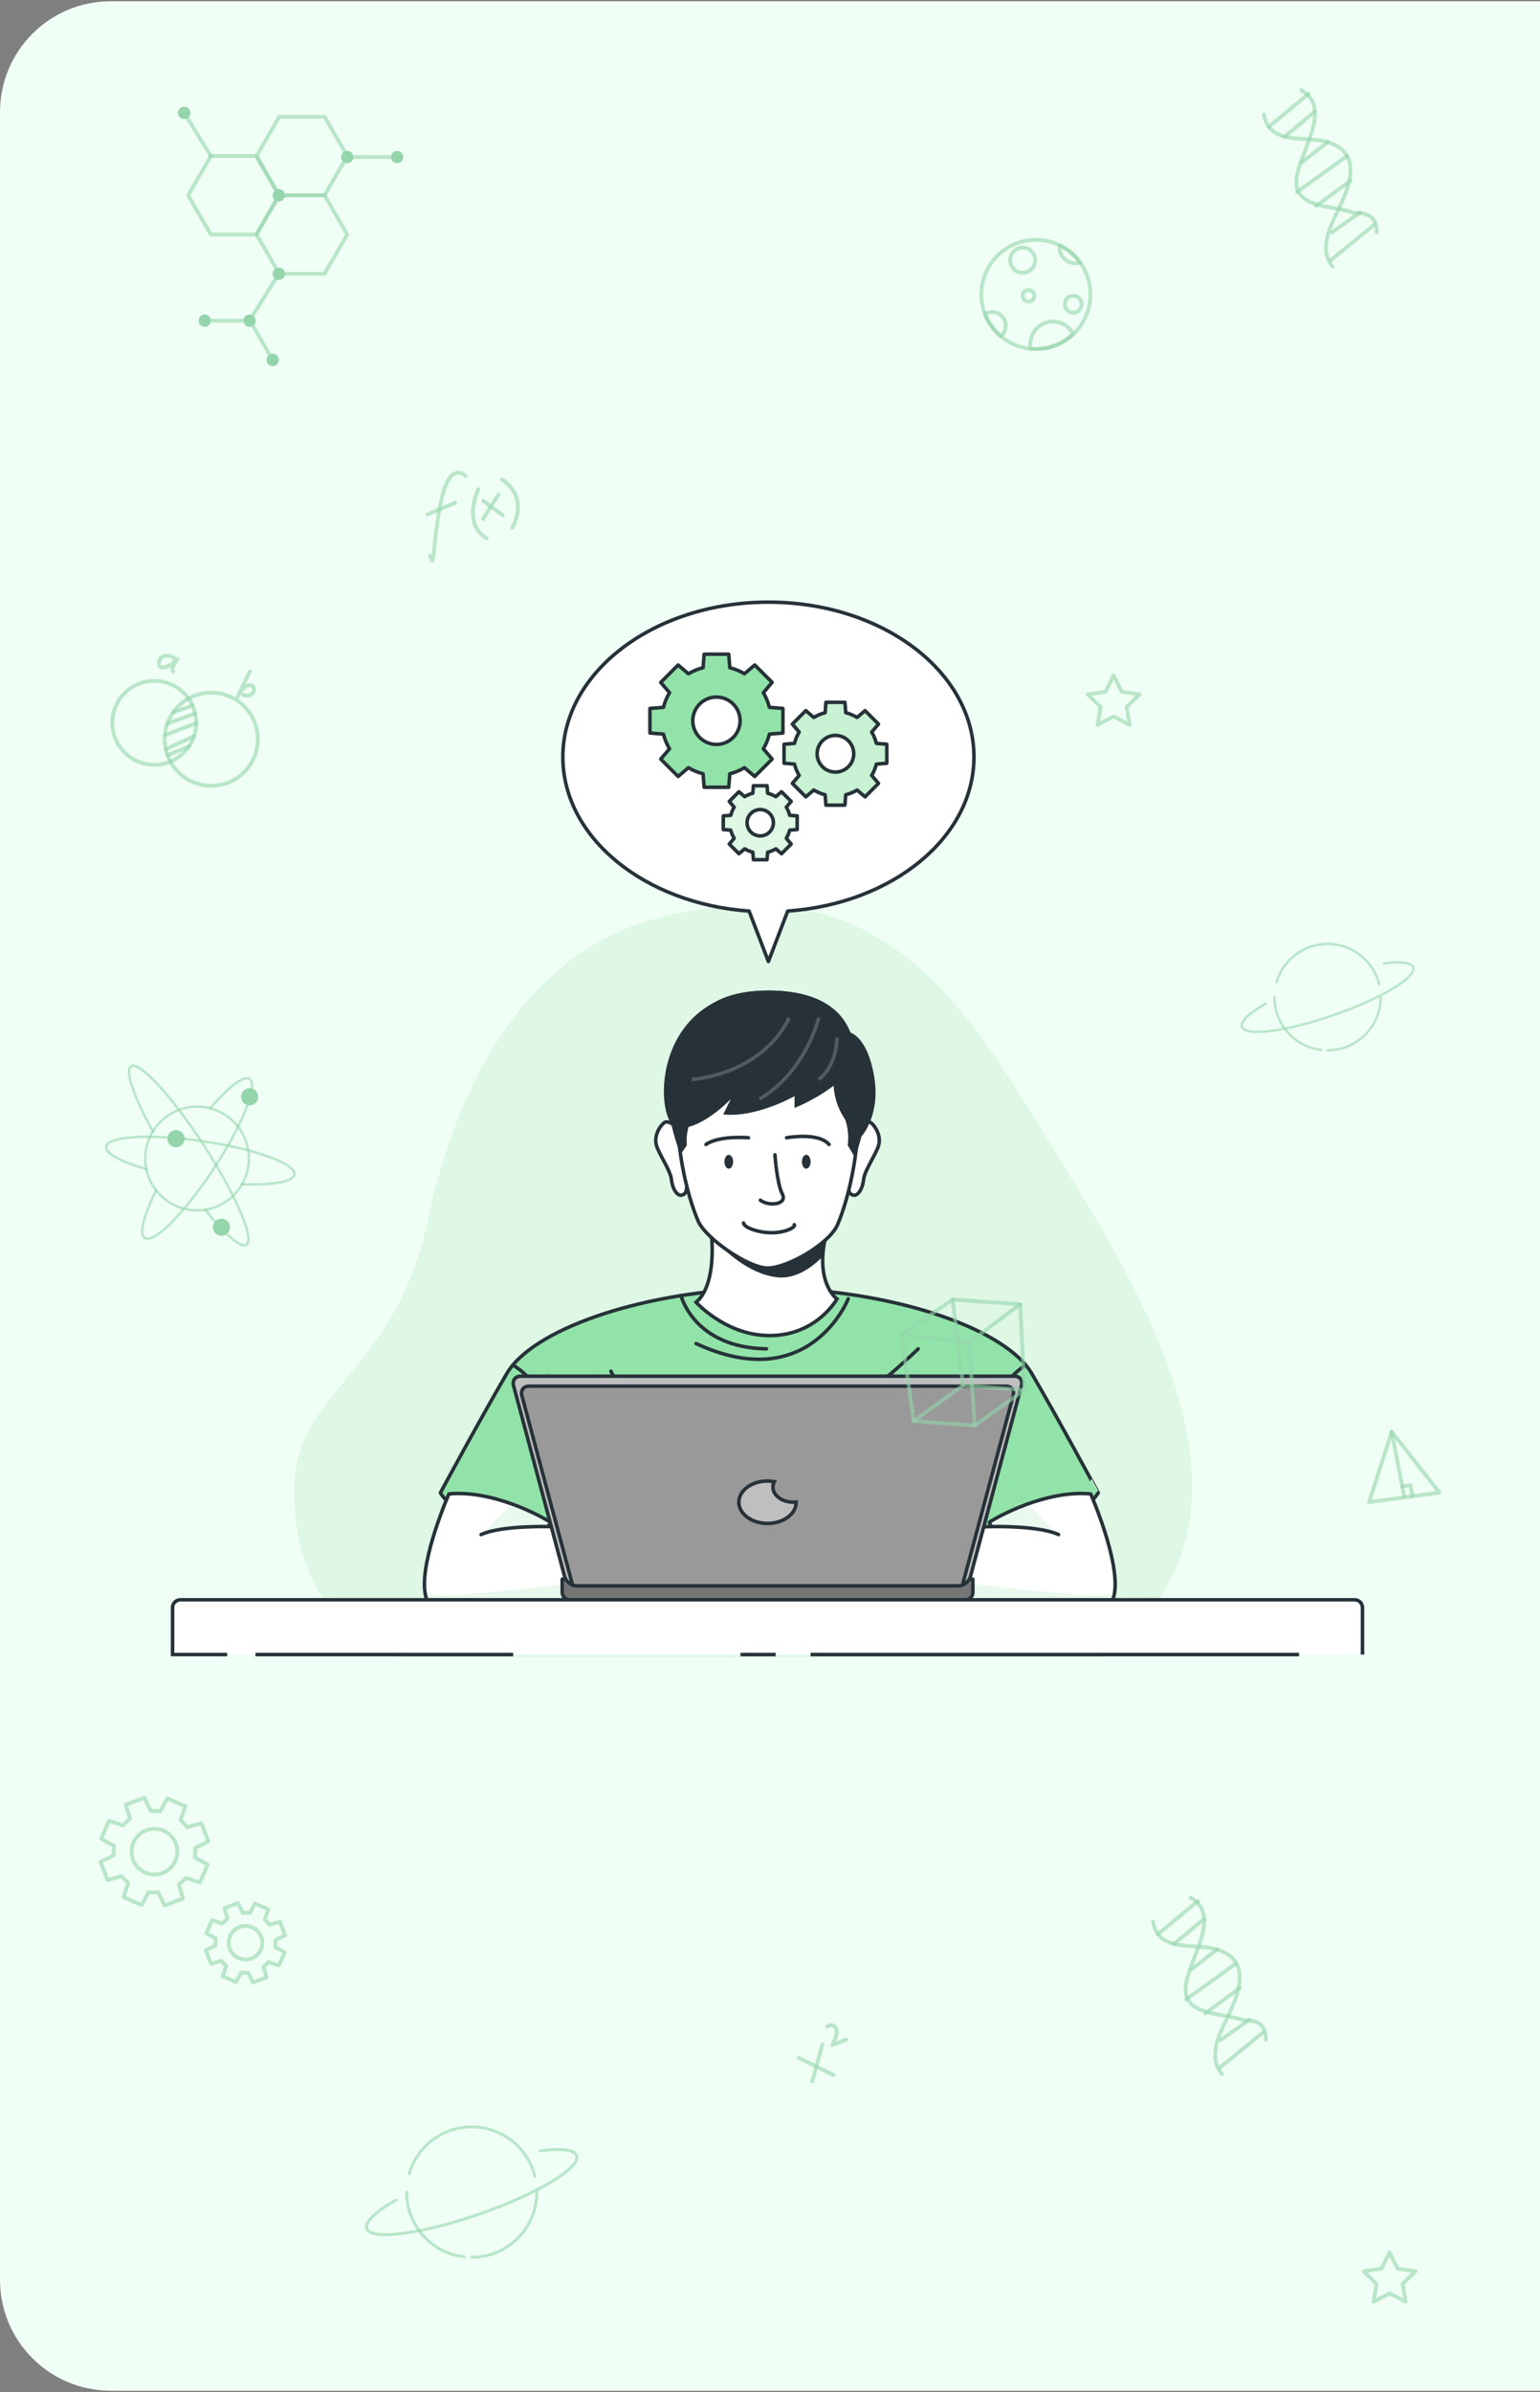 <svg width="404" height="627" viewBox="0 0 404 627" fill="none" xmlns="http://www.w3.org/2000/svg">
<rect x="0" y="0" width="404" height="627" fill="#808080" stroke="none"/>
<path d="M0 29.392C0 13.34 13.013 0.327 29.065 0.327H404V626.673H29.065C13.013 626.673 0 613.66 0 597.608V29.392Z" fill="#F0FFF6"/>
<path d="M172.549 240.75C234.738 224.62 255.225 267.29 280.876 308.742C306.527 350.194 333.256 401.85 288.999 434.283H104.62C104.62 434.283 77.697 427.451 77.242 391.185C76.908 364.506 103.567 360.889 112.293 319.972C121.02 279.055 140.902 248.958 172.549 240.75Z" fill="#92E3A9"/>
<path opacity="0.7" d="M172.549 240.75C234.738 224.62 255.225 267.29 280.876 308.742C306.527 350.194 333.256 401.85 288.999 434.283H104.62C104.62 434.283 77.697 427.451 77.242 391.185C76.908 364.506 103.567 360.889 112.293 319.972C121.02 279.055 140.902 248.958 172.549 240.75Z" fill="white"/>
<path d="M255.505 198.423C255.505 176.011 231.362 157.842 201.58 157.842C171.797 157.842 147.654 176.011 147.654 198.423C147.654 219.549 169.11 236.897 196.516 238.819L201.58 252.039L206.644 238.819C234.051 236.896 255.505 219.548 255.505 198.423Z" fill="white" stroke="#263238" stroke-width="0.926" stroke-miterlimit="10" stroke-linecap="round" stroke-linejoin="round"/>
<path d="M205.388 192.15V185.698L201.85 185.418C201.504 184.047 200.965 182.757 200.257 181.574L202.56 178.874L197.998 174.312L195.298 176.616C194.115 175.908 192.825 175.368 191.454 175.024L191.173 171.485H184.721L184.44 175.024C183.069 175.368 181.779 175.908 180.597 176.616L177.897 174.312L173.334 178.874L175.638 181.574C174.93 182.756 174.391 184.047 174.045 185.417L170.507 185.698V192.15L174.045 192.431C174.39 193.801 174.93 195.091 175.638 196.274L173.334 198.974L177.897 203.536L180.597 201.233C181.779 201.941 183.07 202.48 184.44 202.825L184.721 206.363H191.173L191.454 202.825C192.825 202.48 194.114 201.94 195.298 201.233L197.998 203.536L202.56 198.974L200.257 196.274C200.965 195.091 201.504 193.801 201.85 192.43L205.388 192.15ZM187.948 195.133C184.52 195.133 181.739 192.354 181.739 188.925C181.739 185.496 184.52 182.717 187.948 182.717C191.377 182.717 194.156 185.496 194.156 188.925C194.156 192.354 191.377 195.133 187.948 195.133Z" fill="#92E3A9" stroke="#263238" stroke-width="0.926" stroke-miterlimit="10" stroke-linecap="round" stroke-linejoin="round"/>
<path d="M232.65 200.071V195.081L229.913 194.865C229.647 193.805 229.231 192.808 228.682 191.893L230.465 189.806L226.936 186.277L224.847 188.059C223.932 187.512 222.936 187.094 221.876 186.827L221.658 184.09H216.669L216.454 186.827C215.392 187.094 214.394 187.511 213.481 188.059L211.392 186.277L207.863 189.806L209.646 191.893C209.097 192.808 208.68 193.805 208.414 194.865L205.678 195.081V200.071L208.414 200.288C208.68 201.348 209.097 202.347 209.646 203.26L207.863 205.348L211.392 208.876L213.481 207.095C214.394 207.642 215.392 208.06 216.454 208.326L216.669 211.063H221.658L221.876 208.326C222.937 208.06 223.932 207.643 224.847 207.095L226.936 208.876L230.465 205.348L228.682 203.26C229.231 202.345 229.647 201.348 229.913 200.287L232.65 200.071ZM219.164 202.379C216.511 202.379 214.363 200.23 214.363 197.577C214.363 194.926 216.51 192.776 219.164 192.776C221.814 192.776 223.965 194.925 223.965 197.577C223.965 200.229 221.815 202.379 219.164 202.379Z" fill="#92E3A9"/>
<mask id="mask0_125_2613" style="mask-type:luminance" maskUnits="userSpaceOnUse" x="205" y="184" width="28" height="28">
<path d="M232.65 200.071V195.081L229.913 194.865C229.647 193.805 229.231 192.808 228.682 191.893L230.465 189.806L226.936 186.277L224.847 188.059C223.932 187.512 222.936 187.094 221.876 186.827L221.658 184.09H216.669L216.454 186.827C215.392 187.094 214.394 187.511 213.481 188.059L211.392 186.277L207.863 189.806L209.646 191.893C209.097 192.808 208.68 193.805 208.414 194.865L205.678 195.081V200.071L208.414 200.288C208.68 201.348 209.097 202.347 209.646 203.26L207.863 205.348L211.392 208.876L213.481 207.095C214.394 207.642 215.392 208.06 216.454 208.326L216.669 211.063H221.658L221.876 208.326C222.937 208.06 223.932 207.643 224.847 207.095L226.936 208.876L230.465 205.348L228.682 203.26C229.231 202.345 229.647 201.348 229.913 200.287L232.65 200.071ZM219.164 202.379C216.511 202.379 214.363 200.23 214.363 197.577C214.363 194.926 216.51 192.776 219.164 192.776C221.814 192.776 223.965 194.925 223.965 197.577C223.965 200.229 221.815 202.379 219.164 202.379Z" fill="white"/>
</mask>
<g mask="url(#mask0_125_2613)">
<path opacity="0.5" d="M232.65 200.071V195.081L229.913 194.865C229.647 193.805 229.231 192.808 228.682 191.893L230.465 189.806L226.936 186.277L224.847 188.059C223.932 187.512 222.936 187.094 221.876 186.827L221.658 184.09H216.669L216.454 186.827C215.392 187.094 214.394 187.511 213.481 188.059L211.392 186.277L207.863 189.806L209.646 191.893C209.097 192.808 208.68 193.805 208.414 194.865L205.678 195.081V200.071L208.414 200.288C208.68 201.348 209.097 202.347 209.646 203.26L207.863 205.348L211.392 208.876L213.481 207.095C214.394 207.642 215.392 208.06 216.454 208.326L216.669 211.063H221.658L221.876 208.326C222.937 208.06 223.932 207.643 224.847 207.095L226.936 208.876L230.465 205.348L228.682 203.26C229.231 202.345 229.647 201.348 229.913 200.287L232.65 200.071ZM219.164 202.379C216.511 202.379 214.363 200.23 214.363 197.577C214.363 194.926 216.51 192.776 219.164 192.776C221.814 192.776 223.965 194.925 223.965 197.577C223.965 200.229 221.815 202.379 219.164 202.379Z" fill="white"/>
</g>
<path d="M232.65 200.071V195.081L229.913 194.865C229.647 193.805 229.231 192.808 228.682 191.893L230.465 189.806L226.936 186.277L224.847 188.059C223.932 187.512 222.936 187.094 221.876 186.827L221.658 184.09H216.669L216.454 186.827C215.392 187.094 214.394 187.511 213.481 188.059L211.392 186.277L207.863 189.806L209.646 191.893C209.097 192.808 208.68 193.805 208.414 194.865L205.678 195.081V200.071L208.414 200.288C208.68 201.348 209.097 202.347 209.646 203.26L207.863 205.348L211.392 208.876L213.481 207.095C214.394 207.642 215.392 208.06 216.454 208.326L216.669 211.063H221.658L221.876 208.326C222.937 208.06 223.932 207.643 224.847 207.095L226.936 208.876L230.465 205.348L228.682 203.26C229.231 202.345 229.647 201.348 229.913 200.287L232.65 200.071ZM219.164 202.379C216.511 202.379 214.363 200.23 214.363 197.577C214.363 194.926 216.51 192.776 219.164 192.776C221.814 192.776 223.965 194.925 223.965 197.577C223.965 200.229 221.815 202.379 219.164 202.379Z" stroke="#263238" stroke-width="0.926" stroke-miterlimit="10" stroke-linecap="round" stroke-linejoin="round"/>
<path d="M209.131 217.457V213.868L207.166 213.714C206.973 212.951 206.674 212.234 206.28 211.576L207.561 210.074L205.024 207.538L203.524 208.818C202.866 208.425 202.15 208.124 201.387 207.932L201.231 205.965H197.643L197.487 207.932C196.726 208.124 196.008 208.424 195.349 208.818L193.849 207.537L191.313 210.073L192.593 211.574C192.2 212.232 191.9 212.949 191.708 213.712L189.741 213.867V217.456L191.708 217.611C191.9 218.373 192.2 219.091 192.593 219.748L191.313 221.25L193.849 223.786L195.349 222.505C196.008 222.899 196.725 223.199 197.487 223.391L197.643 225.358H201.231L201.387 223.391C202.149 223.199 202.866 222.899 203.524 222.505L205.024 223.786L207.561 221.25L206.28 219.748C206.674 219.09 206.975 218.373 207.166 217.61L209.131 217.457ZM199.438 219.115C197.531 219.115 195.985 217.571 195.985 215.663C195.985 213.755 197.531 212.211 199.438 212.211C201.344 212.211 202.89 213.755 202.89 215.663C202.89 217.571 201.343 219.115 199.438 219.115Z" fill="#92E3A9"/>
<mask id="mask1_125_2613" style="mask-type:luminance" maskUnits="userSpaceOnUse" x="189" y="205" width="21" height="21">
<path d="M209.131 217.457V213.868L207.166 213.714C206.973 212.951 206.674 212.234 206.28 211.576L207.561 210.074L205.024 207.538L203.524 208.818C202.866 208.425 202.15 208.124 201.387 207.932L201.231 205.965H197.643L197.487 207.932C196.726 208.124 196.008 208.424 195.349 208.818L193.849 207.537L191.313 210.073L192.593 211.574C192.2 212.232 191.9 212.949 191.708 213.712L189.741 213.867V217.456L191.708 217.611C191.9 218.373 192.2 219.091 192.593 219.748L191.313 221.25L193.849 223.786L195.349 222.505C196.008 222.899 196.725 223.199 197.487 223.391L197.643 225.358H201.231L201.387 223.391C202.149 223.199 202.866 222.899 203.524 222.505L205.024 223.786L207.561 221.25L206.28 219.748C206.674 219.09 206.975 218.373 207.166 217.61L209.131 217.457ZM199.438 219.115C197.531 219.115 195.985 217.571 195.985 215.663C195.985 213.755 197.531 212.211 199.438 212.211C201.344 212.211 202.89 213.755 202.89 215.663C202.89 217.571 201.343 219.115 199.438 219.115Z" fill="white"/>
</mask>
<g mask="url(#mask1_125_2613)">
<path opacity="0.7" d="M209.131 217.457V213.868L207.166 213.714C206.973 212.951 206.674 212.234 206.28 211.576L207.561 210.074L205.024 207.538L203.524 208.818C202.866 208.425 202.15 208.124 201.387 207.932L201.231 205.965H197.643L197.487 207.932C196.726 208.124 196.008 208.424 195.349 208.818L193.849 207.537L191.313 210.073L192.593 211.574C192.2 212.232 191.9 212.949 191.708 213.712L189.741 213.867V217.456L191.708 217.611C191.9 218.373 192.2 219.091 192.593 219.748L191.313 221.25L193.849 223.786L195.349 222.505C196.008 222.899 196.725 223.199 197.487 223.391L197.643 225.358H201.231L201.387 223.391C202.149 223.199 202.866 222.899 203.524 222.505L205.024 223.786L207.561 221.25L206.28 219.748C206.674 219.09 206.975 218.373 207.166 217.61L209.131 217.457ZM199.438 219.115C197.531 219.115 195.985 217.571 195.985 215.663C195.985 213.755 197.531 212.211 199.438 212.211C201.344 212.211 202.89 213.755 202.89 215.663C202.89 217.571 201.343 219.115 199.438 219.115Z" fill="white"/>
</g>
<path d="M209.131 217.457V213.868L207.166 213.714C206.973 212.951 206.674 212.234 206.28 211.576L207.561 210.074L205.024 207.538L203.524 208.818C202.866 208.425 202.15 208.124 201.387 207.932L201.231 205.965H197.643L197.487 207.932C196.726 208.124 196.008 208.424 195.349 208.818L193.849 207.537L191.313 210.073L192.593 211.574C192.2 212.232 191.9 212.949 191.708 213.712L189.741 213.867V217.456L191.708 217.611C191.9 218.373 192.2 219.091 192.593 219.748L191.313 221.25L193.849 223.786L195.349 222.505C196.008 222.899 196.725 223.199 197.487 223.391L197.643 225.358H201.231L201.387 223.391C202.149 223.199 202.866 222.899 203.524 222.505L205.024 223.786L207.561 221.25L206.28 219.748C206.674 219.09 206.975 218.373 207.166 217.61L209.131 217.457ZM199.438 219.115C197.531 219.115 195.985 217.571 195.985 215.663C195.985 213.755 197.531 212.211 199.438 212.211C201.344 212.211 202.89 213.755 202.89 215.663C202.89 217.571 201.343 219.115 199.438 219.115Z" stroke="#263238" stroke-width="0.926" stroke-miterlimit="10" stroke-linecap="round" stroke-linejoin="round"/>
<path d="M270.649 360.006C264.065 348.775 236.817 338.995 206.552 337.788C206.471 337.786 206.39 337.78 206.309 337.777C205.319 337.738 204.325 337.71 203.329 337.69L203.326 337.661C202.821 337.661 202.318 337.67 201.813 337.675C201.309 337.67 200.805 337.661 200.3 337.661L200.296 337.69C199.3 337.71 198.308 337.738 197.317 337.777C197.231 337.78 197.146 337.787 197.061 337.789C166.8 338.999 139.561 348.776 132.977 360.006C125.942 372.007 115.525 391.313 115.525 391.313C121.365 400.767 143.785 402.03 143.785 402.03L144.978 427.457H194.339H209.286H258.647L259.84 402.03C259.84 402.03 282.26 400.767 288.099 391.313C288.101 391.313 277.685 372.007 270.649 360.006Z" fill="#92E3A9" stroke="#263238" stroke-width="0.926" stroke-miterlimit="10" stroke-linecap="round" stroke-linejoin="round"/>
<path d="M168.405 418.294C168.405 418.294 116.013 427.087 112.242 419.906C111.862 419.184 111.612 418.322 111.482 417.349C110.25 408.687 117.764 391.603 117.764 391.603C123.591 391.047 129.706 392.557 134.598 394.345C134.607 394.354 134.607 394.354 134.607 394.345C140.296 396.439 144.335 398.931 144.372 399.042L143.983 399.895L143.853 400.163L156.092 400.552L167.043 400.904L167.293 400.914V400.932L168.405 418.294Z" fill="white"/>
<mask id="mask2_125_2613" style="mask-type:luminance" maskUnits="userSpaceOnUse" x="111" y="391" width="58" height="32">
<path d="M168.405 418.294C168.405 418.294 116.013 427.087 112.242 419.906C111.862 419.184 111.612 418.322 111.482 417.349C110.25 408.687 117.764 391.603 117.764 391.603C123.591 391.047 129.706 392.557 134.598 394.345C134.607 394.354 134.607 394.354 134.607 394.345C140.296 396.439 144.335 398.931 144.372 399.042L143.983 399.895L143.853 400.163L156.092 400.552L167.043 400.904L167.293 400.914V400.932L168.405 418.294Z" fill="white"/>
</mask>
<g mask="url(#mask2_125_2613)">
<path opacity="0.2" d="M143.983 399.895C131.995 400.126 127.446 401.775 127.446 401.775C127.446 401.775 130.475 397.004 134.598 394.345C134.607 394.354 134.607 394.354 134.607 394.345C140.296 396.439 144.335 398.931 144.373 399.042L143.983 399.895Z" fill="#92E3A9"/>
<path opacity="0.2" d="M168.405 418.294C168.405 418.294 116.013 427.087 112.242 419.906C111.862 419.184 111.612 418.322 111.482 417.349C112.826 417.859 114.197 418.192 115.531 418.239C122.387 418.48 156.963 414.209 156.963 414.209L156.092 400.552L156.064 400.108C159.381 400.274 163.032 400.525 167.043 400.904C167.127 400.914 167.21 400.923 167.293 400.932L168.405 418.294Z" fill="#92E3A9"/>
</g>
<path d="M168.405 418.294C168.405 418.294 116.013 427.087 112.242 419.906C111.862 419.184 111.612 418.322 111.482 417.349C110.25 408.687 117.764 391.603 117.764 391.603C123.591 391.047 129.706 392.557 134.598 394.345C134.607 394.354 134.607 394.354 134.607 394.345C140.296 396.439 144.335 398.931 144.372 399.042L143.983 399.895L143.853 400.163L156.092 400.552L167.043 400.904L167.293 400.914V400.932L168.405 418.294Z" stroke="#263238" stroke-width="0.926" stroke-miterlimit="10" stroke-linecap="round" stroke-linejoin="round"/>
<path d="M143.852 400.16C143.852 400.16 131.477 399.833 126.202 402.251" stroke="#263238" stroke-width="0.926" stroke-miterlimit="10" stroke-linecap="round" stroke-linejoin="round"/>
<path d="M255.222 396.649C255.222 396.649 250.37 374.216 259.776 363.356" stroke="#263238" stroke-width="0.926" stroke-miterlimit="10" stroke-linecap="round" stroke-linejoin="round"/>
<path d="M263.466 374.53C263.466 374.53 257.095 379.146 255.938 386.651" stroke="#263238" stroke-width="0.926" stroke-miterlimit="10" stroke-linecap="round" stroke-linejoin="round"/>
<path d="M143.852 360.74C143.852 360.74 152.439 377.503 147.479 397.885" stroke="#263238" stroke-width="0.926" stroke-miterlimit="10" stroke-linecap="round" stroke-linejoin="round"/>
<path d="M137.621 368.508C137.621 368.508 144.409 372.642 147.479 379.087" stroke="#263238" stroke-width="0.926" stroke-miterlimit="10" stroke-linecap="round" stroke-linejoin="round"/>
<path d="M222.529 340.444C222.529 340.444 212.489 366.075 182.6 352.178" stroke="#263238" stroke-width="0.926" stroke-miterlimit="10" stroke-linecap="round" stroke-linejoin="round"/>
<path d="M269.095 357.823C269.095 357.823 262.62 361.597 259.702 369.935" stroke="#263238" stroke-width="0.926" stroke-miterlimit="10" stroke-linecap="round" stroke-linejoin="round"/>
<path d="M134.533 357.823C134.533 357.823 139.647 360.517 142.55 367.002" stroke="#263238" stroke-width="0.926" stroke-miterlimit="10" stroke-linecap="round" stroke-linejoin="round"/>
<path d="M178.652 339.605C178.652 339.605 181.981 353.26 201.085 353.568" stroke="#263238" stroke-width="0.926" stroke-miterlimit="10" stroke-linecap="round" stroke-linejoin="round"/>
<path d="M240.881 353.568C240.881 353.568 205.365 388.26 180.196 389.521" stroke="#263238" stroke-width="0.926" stroke-miterlimit="10" stroke-linecap="round" stroke-linejoin="round"/>
<path d="M160.276 359.435C160.276 359.435 165.195 370.478 174.162 374.53" stroke="#263238" stroke-width="0.926" stroke-miterlimit="10" stroke-linecap="round" stroke-linejoin="round"/>
<path d="M235.494 418.294C235.494 418.294 287.886 427.087 291.657 419.906C292.036 419.184 292.287 418.322 292.416 417.349C293.649 408.687 286.135 391.603 286.135 391.603C280.307 391.047 274.193 392.557 269.301 394.345C269.292 394.354 269.292 394.354 269.292 394.345C263.603 396.439 259.564 398.931 259.526 399.042L259.916 399.895L260.045 400.163L247.807 400.552L236.856 400.904L236.605 400.914V400.932L235.494 418.294Z" fill="white"/>
<mask id="mask3_125_2613" style="mask-type:luminance" maskUnits="userSpaceOnUse" x="235" y="391" width="58" height="32">
<path d="M235.494 418.294C235.494 418.294 287.886 427.087 291.657 419.906C292.036 419.184 292.287 418.322 292.416 417.349C293.649 408.687 286.135 391.603 286.135 391.603C280.307 391.047 274.193 392.557 269.301 394.345C269.292 394.354 269.292 394.354 269.292 394.345C263.603 396.439 259.564 398.931 259.526 399.042L259.916 399.895L260.045 400.163L247.807 400.552L236.856 400.904L236.605 400.914V400.932L235.494 418.294Z" fill="white"/>
</mask>
<g mask="url(#mask3_125_2613)">
<path opacity="0.2" d="M259.915 399.895C271.904 400.126 276.453 401.775 276.453 401.775C276.453 401.775 273.424 397.004 269.301 394.345C269.291 394.354 269.291 394.354 269.291 394.345C263.603 396.439 259.563 398.931 259.526 399.042L259.915 399.895Z" fill="#92E3A9"/>
<path opacity="0.2" d="M235.494 418.294C235.494 418.294 287.886 427.087 291.657 419.906C292.036 419.184 292.287 418.322 292.416 417.349C291.073 417.859 289.702 418.192 288.368 418.239C281.512 418.48 246.936 414.209 246.936 414.209L247.807 400.552L247.834 400.108C244.518 400.274 240.867 400.525 236.856 400.904C236.772 400.914 236.689 400.923 236.605 400.932L235.494 418.294Z" fill="#92E3A9"/>
</g>
<path d="M235.494 418.294C235.494 418.294 287.886 427.087 291.657 419.906C292.037 419.184 292.287 418.322 292.416 417.349C293.649 408.687 286.135 391.603 286.135 391.603C280.307 391.047 274.193 392.557 269.301 394.345C269.292 394.354 269.292 394.354 269.292 394.345C263.603 396.439 259.564 398.931 259.526 399.042L259.916 399.895L260.045 400.163L247.807 400.552L236.856 400.904L236.605 400.914V400.932L235.494 418.294Z" stroke="#263238" stroke-width="0.926" stroke-miterlimit="10" stroke-linecap="round" stroke-linejoin="round"/>
<path d="M260.047 400.16C260.047 400.16 272.422 399.833 277.697 402.251" stroke="#263238" stroke-width="0.926" stroke-miterlimit="10" stroke-linecap="round" stroke-linejoin="round"/>
<path d="M219.568 340.495C219.568 340.495 213.909 350.707 200.74 350.063C189.96 349.522 182.599 341.351 182.599 341.351C186.472 338.211 187.047 330.615 186.777 325.626C186.767 325.512 186.767 325.408 186.759 325.295C186.741 324.971 186.715 324.65 186.69 324.336C186.393 320.734 185.704 318.022 185.704 318.022L217.954 319.635C216.568 323.489 215.958 326.717 215.836 329.377C215.757 331.043 215.871 332.49 216.088 333.738C216.097 333.791 216.106 333.834 216.113 333.877C217.005 338.672 219.568 340.495 219.568 340.495Z" fill="white" stroke="#263238" stroke-width="0.926" stroke-miterlimit="10"/>
<path d="M147.479 413.94V417.386C147.479 418.47 148.358 419.347 149.441 419.347H253.261C254.344 419.347 255.222 418.47 255.222 417.386V413.94H147.479Z" fill="#757575" stroke="#263238" stroke-width="0.926" stroke-miterlimit="10" stroke-linecap="round" stroke-linejoin="round"/>
<path d="M267.971 363.236L254.593 413.19C254.314 414.202 253.477 415.082 252.5 415.467C252.151 415.606 251.793 415.685 251.427 415.685H151.273C150.907 415.685 150.55 415.606 150.2 415.467C149.224 415.082 148.386 414.202 148.107 413.19L134.729 363.236C134.354 361.858 135.174 360.741 136.552 360.741H266.148C267.527 360.74 268.347 361.857 267.971 363.236Z" fill="#BFBFBF" stroke="#263238" stroke-width="0.926" stroke-miterlimit="10"/>
<path d="M265.792 365.851L252.5 415.467C252.151 415.606 251.793 415.684 251.428 415.684H151.274C150.908 415.684 150.55 415.606 150.201 415.467L136.91 365.851C136.535 364.473 137.354 363.357 138.733 363.357H263.968C265.347 363.356 266.167 364.473 265.792 365.851Z" fill="#999999" stroke="#263238" stroke-width="0.926" stroke-miterlimit="10" stroke-linecap="round" stroke-linejoin="round"/>
<path d="M208.132 393.772C205.17 393.772 202.767 391.996 202.767 389.806C202.767 389.301 202.901 388.82 203.133 388.376C202.56 388.273 201.965 388.212 201.35 388.212C197.195 388.212 193.828 390.702 193.828 393.772C193.828 396.843 197.195 399.331 201.35 399.331C205.504 399.331 208.872 396.843 208.872 393.772C208.872 393.757 208.869 393.745 208.869 393.73C208.628 393.755 208.384 393.772 208.132 393.772Z" fill="#BFBFBF" stroke="#263238" stroke-width="0.926" stroke-miterlimit="10"/>
<path d="M217.956 319.634C216.57 323.488 215.959 326.716 215.837 329.376C212.339 332.882 208.048 335.491 203.314 334.749C196.467 333.666 190.772 328.609 186.691 324.336C186.394 320.734 185.705 318.022 185.705 318.022L217.956 319.634Z" fill="#263238"/>
<path d="M224.526 296.154C224.526 296.154 227.126 293.33 228.404 294.259C229.683 295.188 231.193 297.821 230.496 300.221C229.8 302.622 226.778 306.803 226.545 309.243C226.313 311.68 224.748 314.444 223.034 312.831C221.319 311.217 224.526 296.154 224.526 296.154Z" fill="white" stroke="#263238" stroke-width="0.926" stroke-miterlimit="10"/>
<path d="M178.176 296.154C178.176 296.154 175.574 293.33 174.296 294.259C173.018 295.188 171.509 297.821 172.205 300.221C172.902 302.622 175.922 306.803 176.154 309.243C176.387 311.68 177.951 314.444 179.667 312.831C181.381 311.217 178.176 296.154 178.176 296.154Z" fill="white" stroke="#263238" stroke-width="0.926" stroke-miterlimit="10"/>
<path d="M200.802 263.492C233.509 263.492 225.732 307.053 219.715 321.037C217.602 325.95 206.648 332.395 201.35 332.395C196.424 332.395 185.153 324.691 183.154 320.079C177.066 306.024 169.625 263.492 200.802 263.492Z" fill="white" stroke="#263238" stroke-width="0.926" stroke-miterlimit="10"/>
<path d="M206.346 298.237C206.346 298.237 214.686 296.707 217.494 299.997" stroke="#263238" stroke-width="0.926" stroke-miterlimit="10" stroke-linecap="round" stroke-linejoin="round"/>
<path d="M212.651 304.527C212.651 305.532 212.141 306.346 211.511 306.346C210.881 306.346 210.372 305.532 210.372 304.527C210.372 303.521 210.882 302.707 211.511 302.707C212.141 302.707 212.651 303.521 212.651 304.527Z" fill="#263238"/>
<path d="M196.356 298.237C196.356 298.237 188.668 297.56 185.205 299.996" stroke="#263238" stroke-width="0.926" stroke-miterlimit="10" stroke-linecap="round" stroke-linejoin="round"/>
<path d="M190.05 304.527C190.05 305.532 190.561 306.346 191.19 306.346C191.818 306.346 192.328 305.532 192.328 304.527C192.328 303.521 191.818 302.707 191.19 302.707C190.561 302.707 190.05 303.521 190.05 304.527Z" fill="#263238"/>
<path d="M214.339 274.629C214.339 274.629 202.608 279.043 189.136 274.629C189.136 274.629 184.721 274.372 182.979 276.591C181.237 278.811 182.979 285.664 183.443 288.451C183.908 291.238 179.61 293.175 180.19 300.22L178.528 302.652C178.528 302.652 173.914 291.314 175.076 281.557C176.237 271.802 182.398 268.009 182.398 268.009C182.398 268.009 185.205 259.583 201.663 259.647C219.403 259.715 221.193 269.316 221.193 269.316C221.193 269.316 233.219 277.336 224.323 303.471L222.392 300.22C222.392 300.22 223.33 294.955 220.147 290.31C218.598 288.048 221.075 281.25 220.494 277.765C219.913 274.281 214.339 274.629 214.339 274.629Z" fill="#263238"/>
<path d="M203.296 302.707C203.296 302.707 203.789 310.148 205.23 312.976C206.669 315.804 201.628 316.282 199.47 314.603" stroke="#263238" stroke-width="0.926" stroke-miterlimit="10" stroke-linecap="round" stroke-linejoin="round"/>
<path d="M195.062 320.569C195.062 321.705 198.805 323.13 202.476 323.13C206.174 323.13 208.909 321.586 208.363 321.02" stroke="#263238" stroke-width="0.926" stroke-miterlimit="10" stroke-linecap="round" stroke-linejoin="round"/>
<path d="M224.134 279.397C224.134 279.397 219.336 285.923 208.436 290.429V287.32C208.436 287.32 198.586 293.004 189.713 292.136L191.72 288.098C191.72 288.098 184.243 296.022 177.911 295.711C171.581 295.401 169.744 259.647 201.663 259.647C227.603 259.647 224.134 279.397 224.134 279.397Z" fill="#263238"/>
<path d="M218.756 281.559C218.756 281.559 217.052 291.017 225.972 297.942C225.972 297.942 231.257 292.259 229.222 281.559C227.186 270.856 222.528 270.524 222.528 270.524L218.756 281.559Z" fill="#263238"/>
<path opacity="0.2" d="M214.784 266.788C214.784 266.788 211.46 280.917 199.225 288.097" stroke="white" stroke-width="0.926" stroke-miterlimit="10"/>
<path opacity="0.2" d="M207.006 266.788C207.006 266.788 201.582 280.685 181.431 283.001" stroke="white" stroke-width="0.926" stroke-miterlimit="10"/>
<path opacity="0.2" d="M219.569 271.985C219.569 271.985 219.648 279.295 214.784 283.001" stroke="white" stroke-width="0.926" stroke-miterlimit="10"/>
<path d="M59.6 433.708H45.268V421.396C45.268 420.264 46.185 419.347 47.317 419.347H355.384C356.516 419.347 357.433 420.264 357.433 421.396V433.708" fill="white"/>
<path d="M59.6 433.708H45.268V421.396C45.268 420.264 46.185 419.347 47.317 419.347H355.384C356.516 419.347 357.433 420.264 357.433 421.396V433.708" stroke="#263238" stroke-width="0.926" stroke-miterlimit="10"/>
<path d="M340.785 433.708H212.651" stroke="#263238" stroke-width="0.926" stroke-miterlimit="10"/>
<path d="M203.476 433.708H194.268" stroke="#263238" stroke-width="0.926" stroke-miterlimit="10"/>
<path d="M134.638 433.708H67.012" stroke="#263238" stroke-width="0.926" stroke-miterlimit="10"/>
<path d="M112.849 145.657C114.039 150.37 113.453 141.694 115.786 131.079C118.119 120.463 122.115 124.769 122.115 124.769" stroke="#94D5AC" stroke-opacity="0.6" stroke-width="1.009" stroke-miterlimit="10" stroke-linecap="round" stroke-linejoin="round"/>
<path d="M112.117 134.813L119.43 131.813" stroke="#94D5AC" stroke-opacity="0.6" stroke-width="1.009" stroke-miterlimit="10" stroke-linecap="round" stroke-linejoin="round"/>
<path d="M125.479 128.218C125.479 128.218 121.107 137.259 127.698 141.102" stroke="#94D5AC" stroke-opacity="0.6" stroke-width="1.009" stroke-miterlimit="10" stroke-linecap="round" stroke-linejoin="round"/>
<path d="M131.68 125.675C131.68 125.675 138.897 129.685 134.376 138.363" stroke="#94D5AC" stroke-opacity="0.6" stroke-width="1.009" stroke-miterlimit="10" stroke-linecap="round" stroke-linejoin="round"/>
<path d="M126.735 131.28L131.905 135.056" stroke="#94D5AC" stroke-opacity="0.6" stroke-width="1.009" stroke-miterlimit="10" stroke-linecap="round" stroke-linejoin="round"/>
<path d="M130.79 129.618L126.744 136.058" stroke="#94D5AC" stroke-opacity="0.6" stroke-width="1.009" stroke-miterlimit="10" stroke-linecap="round" stroke-linejoin="round"/>
<path d="M51.327 191.253C52.311 185.256 48.247 179.597 42.25 178.613C36.253 177.629 30.594 181.693 29.611 187.69C28.627 193.687 32.691 199.345 38.687 200.329C44.684 201.313 50.343 197.249 51.327 191.253Z" stroke="#94D5AC" stroke-opacity="0.6" stroke-width="1.009" stroke-miterlimit="10" stroke-linecap="round" stroke-linejoin="round"/>
<path d="M62.537 203.686C57.06 207.619 49.431 206.368 45.498 200.891C41.564 195.414 42.816 187.785 48.293 183.852C53.77 179.918 61.398 181.17 65.332 186.647C69.266 192.124 68.014 199.752 62.537 203.686Z" stroke="#94D5AC" stroke-opacity="0.6" stroke-width="1.009" stroke-miterlimit="10" stroke-linecap="round" stroke-linejoin="round"/>
<path d="M50.498 184.935L45.425 186.745" stroke="#94D5AC" stroke-opacity="0.6" stroke-width="1.009" stroke-miterlimit="10" stroke-linecap="round" stroke-linejoin="round"/>
<path d="M51.201 187.026L43.919 189.66" stroke="#94D5AC" stroke-opacity="0.6" stroke-width="1.009" stroke-miterlimit="10" stroke-linecap="round" stroke-linejoin="round"/>
<path d="M51.472 189.544L43.343 192.669" stroke="#94D5AC" stroke-opacity="0.6" stroke-width="1.009" stroke-miterlimit="10" stroke-linecap="round" stroke-linejoin="round"/>
<path d="M50.894 192.985L43.484 196.371" stroke="#94D5AC" stroke-opacity="0.6" stroke-width="1.009" stroke-miterlimit="10" stroke-linecap="round" stroke-linejoin="round"/>
<path d="M49.589 195.633L43.951 197.971" stroke="#94D5AC" stroke-opacity="0.6" stroke-width="1.009" stroke-miterlimit="10" stroke-linecap="round" stroke-linejoin="round"/>
<path d="M45.786 172.71C45.467 171.754 41.901 171.076 41.726 173.716C41.553 176.356 45.491 174.162 46.595 172.756C46.595 172.756 44.57 175.477 45.429 176.013" stroke="#94D5AC" stroke-opacity="0.6" stroke-width="1.009" stroke-miterlimit="10" stroke-linecap="round" stroke-linejoin="round"/>
<path d="M65.538 176L62.37 182.585C62.37 182.585 63.954 179.293 65.649 179.594C67.737 179.965 66.35 183.381 63.825 182.124" stroke="#94D5AC" stroke-opacity="0.6" stroke-width="1.009" stroke-miterlimit="10" stroke-linecap="round" stroke-linejoin="round"/>
<path d="M236.528 349.854L249.912 340.646L267.638 341.888L268.745 364.355L255.735 373.658L239.68 372.488L236.528 349.854Z" stroke="#94D5AC" stroke-opacity="0.6" stroke-width="1.009" stroke-miterlimit="10" stroke-linecap="round" stroke-linejoin="round"/>
<path d="M239.68 372.488L252.637 363.158L268.745 364.355" stroke="#94D5AC" stroke-opacity="0.6" stroke-width="1.009" stroke-miterlimit="10" stroke-linecap="round" stroke-linejoin="round"/>
<path d="M252.637 363.158L249.912 340.646" stroke="#94D5AC" stroke-opacity="0.6" stroke-width="1.009" stroke-miterlimit="10" stroke-linecap="round" stroke-linejoin="round"/>
<path d="M236.528 349.854L254.215 351.902L267.638 341.888" stroke="#94D5AC" stroke-opacity="0.6" stroke-width="1.009" stroke-miterlimit="10" stroke-linecap="round" stroke-linejoin="round"/>
<path d="M254.214 351.902L255.734 373.658" stroke="#94D5AC" stroke-opacity="0.6" stroke-width="1.009" stroke-miterlimit="10" stroke-linecap="round" stroke-linejoin="round"/>
<path d="M365.097 375.315L359.167 393.743L377.623 391.253L365.097 375.315Z" stroke="#94D5AC" stroke-opacity="0.6" stroke-width="1.009" stroke-miterlimit="10" stroke-linecap="round" stroke-linejoin="round"/>
<path d="M365.097 375.315L368.395 392.391" stroke="#94D5AC" stroke-opacity="0.6" stroke-width="1.009" stroke-miterlimit="10" stroke-linecap="round" stroke-linejoin="round"/>
<path d="M367.867 389.654L370.025 389.311L370.529 392.21" stroke="#94D5AC" stroke-opacity="0.6" stroke-width="1.009" stroke-miterlimit="10" stroke-linecap="round" stroke-linejoin="round"/>
<path d="M209.484 539.411L218.707 543.941" stroke="#94D5AC" stroke-opacity="0.6" stroke-width="1.009" stroke-miterlimit="10" stroke-linecap="round" stroke-linejoin="round"/>
<path d="M215.729 535.954L213.091 545.586" stroke="#94D5AC" stroke-opacity="0.6" stroke-width="1.009" stroke-miterlimit="10" stroke-linecap="round" stroke-linejoin="round"/>
<path d="M217.009 531.257C217.009 531.257 218.309 530.084 219.231 531.542C220.153 532.998 218.342 536.041 218.342 536.041L222.04 534.634" stroke="#94D5AC" stroke-opacity="0.6" stroke-width="1.009" stroke-miterlimit="10" stroke-linecap="round" stroke-linejoin="round"/>
<path d="M341.369 23.631C350.172 28.578 340.085 40.682 340.085 47.742C340.085 54.803 350.172 53.794 355.215 55.812C357.232 55.812 361.267 55.812 361.158 60.942" stroke="#94D5AC" stroke-opacity="0.6" stroke-width="1.009" stroke-miterlimit="10" stroke-linecap="round" stroke-linejoin="round"/>
<path d="M331.556 30.024C333.086 38.371 342.665 35.41 348.524 37.316C358.595 40.592 353.012 51.004 350 57.294C348.199 61.056 346.406 66.312 349.625 69.879" stroke="#94D5AC" stroke-opacity="0.6" stroke-width="1.009" stroke-miterlimit="10" stroke-linecap="round" stroke-linejoin="round"/>
<path d="M332.844 33.261L343.343 24.538" stroke="#94D5AC" stroke-opacity="0.6" stroke-width="1.009" stroke-miterlimit="10" stroke-linecap="round" stroke-linejoin="round"/>
<path d="M336.963 35.864L344.87 29.306" stroke="#94D5AC" stroke-opacity="0.6" stroke-width="1.009" stroke-miterlimit="10" stroke-linecap="round" stroke-linejoin="round"/>
<path d="M341.609 42.498L348.289 37.251" stroke="#94D5AC" stroke-opacity="0.6" stroke-width="1.009" stroke-miterlimit="10" stroke-linecap="round" stroke-linejoin="round"/>
<path d="M340.23 50.352L353.283 40.964" stroke="#94D5AC" stroke-opacity="0.6" stroke-width="1.009" stroke-miterlimit="10" stroke-linecap="round" stroke-linejoin="round"/>
<path d="M345.229 54.012L354.326 47.333" stroke="#94D5AC" stroke-opacity="0.6" stroke-width="1.009" stroke-miterlimit="10" stroke-linecap="round" stroke-linejoin="round"/>
<path d="M349.1 68.203L360.472 58.944" stroke="#94D5AC" stroke-opacity="0.6" stroke-width="1.009" stroke-miterlimit="10" stroke-linecap="round" stroke-linejoin="round"/>
<path d="M349.382 60.918L356.802 55.705" stroke="#94D5AC" stroke-opacity="0.6" stroke-width="1.009" stroke-miterlimit="10" stroke-linecap="round" stroke-linejoin="round"/>
<path d="M312.305 497.387C321.107 502.334 311.021 514.437 311.021 521.498C311.021 528.559 321.107 527.55 326.15 529.567C328.168 529.567 332.202 529.567 332.093 534.697" stroke="#94D5AC" stroke-opacity="0.6" stroke-width="1.009" stroke-miterlimit="10" stroke-linecap="round" stroke-linejoin="round"/>
<path d="M302.491 503.78C304.021 512.126 313.601 509.165 319.46 511.071C329.53 514.347 323.947 524.76 320.935 531.05C319.135 534.811 317.342 540.067 320.56 543.635" stroke="#94D5AC" stroke-opacity="0.6" stroke-width="1.009" stroke-miterlimit="10" stroke-linecap="round" stroke-linejoin="round"/>
<path d="M303.779 507.017L314.278 498.294" stroke="#94D5AC" stroke-opacity="0.6" stroke-width="1.009" stroke-miterlimit="10" stroke-linecap="round" stroke-linejoin="round"/>
<path d="M307.899 509.62L315.806 503.062" stroke="#94D5AC" stroke-opacity="0.6" stroke-width="1.009" stroke-miterlimit="10" stroke-linecap="round" stroke-linejoin="round"/>
<path d="M312.544 516.254L319.224 511.007" stroke="#94D5AC" stroke-opacity="0.6" stroke-width="1.009" stroke-miterlimit="10" stroke-linecap="round" stroke-linejoin="round"/>
<path d="M311.166 524.107L324.219 514.72" stroke="#94D5AC" stroke-opacity="0.6" stroke-width="1.009" stroke-miterlimit="10" stroke-linecap="round" stroke-linejoin="round"/>
<path d="M316.165 527.768L325.262 521.088" stroke="#94D5AC" stroke-opacity="0.6" stroke-width="1.009" stroke-miterlimit="10" stroke-linecap="round" stroke-linejoin="round"/>
<path d="M320.036 541.959L331.407 532.7" stroke="#94D5AC" stroke-opacity="0.6" stroke-width="1.009" stroke-miterlimit="10" stroke-linecap="round" stroke-linejoin="round"/>
<path d="M320.317 534.674L327.737 529.46" stroke="#94D5AC" stroke-opacity="0.6" stroke-width="1.009" stroke-miterlimit="10" stroke-linecap="round" stroke-linejoin="round"/>
<path d="M56.745 316.299C63.716 313.511 67.108 305.6 64.32 298.629C61.532 291.658 53.621 288.267 46.65 291.054C39.679 293.842 36.288 301.753 39.076 308.724C41.863 315.695 49.774 319.086 56.745 316.299Z" stroke="#94D5AC" stroke-opacity="0.6" stroke-width="0.649" stroke-miterlimit="10" stroke-linecap="round" stroke-linejoin="round"/>
<path d="M55.126 290.519C59.863 284.959 63.892 281.808 65.446 282.832C67.805 284.387 63.566 294.979 55.978 306.489C48.39 318 40.326 326.07 37.967 324.515C36.413 323.49 37.722 318.545 40.965 311.999" stroke="#94D5AC" stroke-opacity="0.6" stroke-width="0.649" stroke-miterlimit="10" stroke-linecap="round" stroke-linejoin="round"/>
<path d="M38.402 306.459C31.798 304.559 27.578 302.34 27.841 300.566C28.254 297.771 39.645 297.141 53.283 299.158C66.921 301.175 77.642 305.077 77.228 307.872C76.941 309.806 71.405 310.704 63.506 310.406" stroke="#94D5AC" stroke-opacity="0.6" stroke-width="0.649" stroke-miterlimit="10" stroke-linecap="round" stroke-linejoin="round"/>
<path d="M40.135 296.616C35.151 287.621 32.659 280.603 34.35 279.508C36.568 278.071 45.148 287.378 53.513 300.297C61.879 313.214 66.862 324.851 64.644 326.288C63.177 327.238 58.926 323.488 53.795 317.101" stroke="#94D5AC" stroke-opacity="0.6" stroke-width="0.649" stroke-miterlimit="10" stroke-linecap="round" stroke-linejoin="round"/>
<path d="M67.358 288.716C66.678 289.747 65.293 290.031 64.262 289.352C63.231 288.673 62.947 287.287 63.626 286.256C64.305 285.226 65.691 284.941 66.722 285.62C67.753 286.3 68.038 287.686 67.358 288.716Z" fill="#94D5AC"/>
<path d="M63.897 286.435C64.441 285.609 65.517 285.344 66.375 285.792L66.543 285.891C67.369 286.436 67.635 287.511 67.186 288.369L67.087 288.537C66.542 289.363 65.468 289.629 64.609 289.181L64.44 289.081C63.615 288.537 63.35 287.462 63.798 286.604L63.897 286.435Z" stroke="#94D5AC" stroke-opacity="0.6" stroke-width="0.649"/>
<path d="M59.964 322.915C59.284 323.945 57.898 324.23 56.868 323.551C55.837 322.871 55.553 321.485 56.232 320.455C56.912 319.424 58.298 319.14 59.328 319.819C60.358 320.498 60.643 321.885 59.964 322.915Z" fill="#94D5AC"/>
<path d="M56.503 320.633C57.048 319.807 58.123 319.542 58.981 319.991L59.15 320.089C59.975 320.634 60.241 321.71 59.792 322.568L59.693 322.736C59.148 323.562 58.073 323.828 57.214 323.379L57.046 323.28C56.221 322.735 55.955 321.66 56.404 320.802L56.503 320.633Z" stroke="#94D5AC" stroke-opacity="0.6" stroke-width="0.649"/>
<path d="M48.038 299.723C47.359 300.754 45.973 301.038 44.942 300.359C43.911 299.68 43.627 298.294 44.306 297.263C44.986 296.233 46.371 295.948 47.402 296.628C48.433 297.307 48.718 298.693 48.038 299.723Z" fill="#94D5AC"/>
<path d="M44.577 297.442C45.121 296.616 46.197 296.351 47.055 296.799L47.223 296.899C48.049 297.443 48.316 298.518 47.867 299.377L47.767 299.545C47.222 300.37 46.148 300.635 45.29 300.187L45.121 300.089C44.295 299.544 44.029 298.468 44.478 297.61L44.577 297.442Z" stroke="#94D5AC" stroke-opacity="0.6" stroke-width="0.649"/>
<path d="M73.263 71.775H85.147L91.089 61.483L85.147 51.19H73.263L67.32 61.483L73.263 71.775Z" stroke="#94D5AC" stroke-opacity="0.6" stroke-width="1.009" stroke-miterlimit="10" stroke-linecap="round" stroke-linejoin="round"/>
<path d="M71.537 94.353L65.594 84.06H53.71" stroke="#94D5AC" stroke-opacity="0.6" stroke-width="1.009" stroke-miterlimit="10" stroke-linecap="round" stroke-linejoin="round"/>
<path d="M55.306 61.483H67.191L73.133 51.19L67.191 40.898H55.306L49.364 51.19L55.306 61.483Z" stroke="#94D5AC" stroke-opacity="0.6" stroke-width="1.009" stroke-miterlimit="10" stroke-linecap="round" stroke-linejoin="round"/>
<path d="M73.263 51.19H85.147L91.089 40.898L85.147 30.606H73.263L67.32 40.898L73.263 51.19Z" stroke="#94D5AC" stroke-opacity="0.6" stroke-width="1.009" stroke-miterlimit="10" stroke-linecap="round" stroke-linejoin="round"/>
<path d="M73.133 52.786C74.014 52.786 74.728 52.071 74.728 51.19C74.728 50.309 74.014 49.594 73.133 49.594C72.251 49.594 71.537 50.309 71.537 51.19C71.537 52.071 72.251 52.786 73.133 52.786Z" fill="#94D5AC"/>
<path d="M73.133 50.098C73.736 50.098 74.225 50.587 74.225 51.19C74.225 51.793 73.736 52.282 73.133 52.282C72.53 52.282 72.041 51.793 72.041 51.19C72.041 50.587 72.53 50.098 73.133 50.098Z" stroke="#94D5AC" stroke-opacity="0.6" stroke-width="1.009"/>
<path d="M48.317 31.183C49.198 31.183 49.913 30.468 49.913 29.587C49.913 28.706 49.198 27.991 48.317 27.991C47.436 27.991 46.721 28.706 46.721 29.587C46.721 30.468 47.436 31.183 48.317 31.183Z" fill="#94D5AC"/>
<path d="M48.317 28.495C48.92 28.495 49.409 28.984 49.409 29.587C49.409 30.19 48.92 30.679 48.317 30.679C47.714 30.679 47.225 30.19 47.225 29.587C47.225 28.984 47.714 28.495 48.317 28.495Z" stroke="#94D5AC" stroke-opacity="0.6" stroke-width="1.009"/>
<path d="M69.94 94.353C69.94 93.471 70.655 92.757 71.536 92.757C72.418 92.757 73.132 93.471 73.132 94.353C73.132 95.234 72.418 95.948 71.536 95.948C70.656 95.948 69.94 95.234 69.94 94.353Z" fill="#94D5AC"/>
<path d="M71.536 93.261C72.139 93.261 72.628 93.75 72.628 94.353C72.628 94.956 72.139 95.444 71.536 95.444C70.934 95.444 70.444 94.955 70.444 94.353C70.444 93.75 70.933 93.261 71.536 93.261Z" stroke="#94D5AC" stroke-opacity="0.6" stroke-width="1.009"/>
<path d="M53.71 85.656C54.591 85.656 55.306 84.942 55.306 84.06C55.306 83.179 54.591 82.465 53.71 82.465C52.829 82.465 52.114 83.179 52.114 84.06C52.114 84.942 52.829 85.656 53.71 85.656Z" fill="#94D5AC"/>
<path d="M53.71 82.969C54.313 82.969 54.802 83.458 54.802 84.06C54.802 84.663 54.313 85.152 53.71 85.152C53.107 85.152 52.618 84.663 52.618 84.06C52.618 83.458 53.107 82.969 53.71 82.969Z" stroke="#94D5AC" stroke-opacity="0.6" stroke-width="1.009"/>
<path d="M102.583 41.169C102.583 40.288 103.297 39.574 104.178 39.574C105.06 39.574 105.775 40.288 105.775 41.169C105.775 42.051 105.061 42.765 104.178 42.765C103.298 42.765 102.583 42.051 102.583 41.169Z" fill="#94D5AC"/>
<path d="M104.178 40.078C104.782 40.078 105.271 40.567 105.271 41.169C105.271 41.772 104.782 42.261 104.178 42.261C103.576 42.261 103.086 41.772 103.086 41.169C103.086 40.566 103.575 40.078 104.178 40.078Z" stroke="#94D5AC" stroke-opacity="0.6" stroke-width="1.009"/>
<path d="M65.473 85.656C66.354 85.656 67.069 84.942 67.069 84.06C67.069 83.179 66.354 82.465 65.473 82.465C64.592 82.465 63.877 83.179 63.877 84.06C63.877 84.942 64.592 85.656 65.473 85.656Z" fill="#94D5AC"/>
<path d="M65.473 82.969C66.076 82.969 66.565 83.458 66.565 84.06C66.565 84.663 66.076 85.152 65.473 85.152C64.87 85.152 64.381 84.663 64.381 84.06C64.381 83.458 64.87 82.969 65.473 82.969Z" stroke="#94D5AC" stroke-opacity="0.6" stroke-width="1.009"/>
<path d="M89.493 41.169C89.493 40.288 90.207 39.574 91.089 39.574C91.97 39.574 92.684 40.288 92.684 41.169C92.684 42.051 91.97 42.765 91.089 42.765C90.207 42.765 89.493 42.051 89.493 41.169Z" fill="#94D5AC"/>
<path d="M91.089 40.078C91.692 40.078 92.181 40.566 92.181 41.169C92.181 41.772 91.692 42.261 91.089 42.261C90.486 42.261 89.997 41.772 89.997 41.169C89.997 40.566 90.486 40.078 91.089 40.078Z" stroke="#94D5AC" stroke-opacity="0.6" stroke-width="1.009"/>
<path d="M71.537 71.775C71.537 70.893 72.251 70.179 73.133 70.179C74.014 70.179 74.728 70.893 74.728 71.775C74.728 72.656 74.014 73.371 73.133 73.371C72.251 73.371 71.537 72.655 71.537 71.775Z" fill="#94D5AC"/>
<path d="M73.133 70.683C73.736 70.683 74.225 71.172 74.225 71.775C74.225 72.378 73.735 72.868 73.133 72.868C72.53 72.868 72.041 72.377 72.041 71.775C72.041 71.172 72.53 70.683 73.133 70.683Z" stroke="#94D5AC" stroke-opacity="0.6" stroke-width="1.009"/>
<path d="M91.089 41.169H104.178" stroke="#94D5AC" stroke-opacity="0.6" stroke-width="1.009" stroke-miterlimit="10" stroke-linecap="round" stroke-linejoin="round"/>
<path d="M73.133 71.775L65.473 84.06" stroke="#94D5AC" stroke-opacity="0.6" stroke-width="1.009" stroke-miterlimit="10" stroke-linecap="round" stroke-linejoin="round"/>
<path d="M55.306 40.898L48.317 29.587" stroke="#94D5AC" stroke-opacity="0.6" stroke-width="1.009" stroke-miterlimit="10" stroke-linecap="round" stroke-linejoin="round"/>
<path d="M334.892 257.428C336.593 251.649 341.938 247.43 348.267 247.43C354.812 247.43 360.303 251.94 361.803 258.021" stroke="#94D5AC" stroke-opacity="0.6" stroke-width="0.639" stroke-miterlimit="10" stroke-linecap="round" stroke-linejoin="round"/>
<path d="M346.687 275.224C339.732 274.439 334.327 268.537 334.327 261.372" stroke="#94D5AC" stroke-opacity="0.6" stroke-width="0.639" stroke-miterlimit="10" stroke-linecap="round" stroke-linejoin="round"/>
<path d="M362.209 261.372C362.209 269.071 355.967 275.313 348.268 275.313" stroke="#94D5AC" stroke-opacity="0.6" stroke-width="0.639" stroke-miterlimit="10" stroke-linecap="round" stroke-linejoin="round"/>
<path d="M362.999 252.533C367.359 251.974 370.282 252.277 370.733 253.576C371.634 256.174 362.307 261.771 349.9 266.076C337.493 270.381 326.704 271.765 325.803 269.167C325.321 267.779 327.762 265.533 332.033 263.086" stroke="#94D5AC" stroke-opacity="0.6" stroke-width="0.639" stroke-miterlimit="10" stroke-linecap="round" stroke-linejoin="round"/>
<path d="M107.347 569.772C109.432 562.688 115.983 557.517 123.742 557.517C131.764 557.517 138.496 563.045 140.334 570.499" stroke="#94D5AC" stroke-opacity="0.6" stroke-width="0.784" stroke-miterlimit="10" stroke-linecap="round" stroke-linejoin="round"/>
<path d="M121.805 591.587C113.279 590.624 106.653 583.39 106.653 574.607" stroke="#94D5AC" stroke-opacity="0.6" stroke-width="0.784" stroke-miterlimit="10" stroke-linecap="round" stroke-linejoin="round"/>
<path d="M140.831 574.607C140.831 584.044 133.18 591.696 123.742 591.696" stroke="#94D5AC" stroke-opacity="0.6" stroke-width="0.784" stroke-miterlimit="10" stroke-linecap="round" stroke-linejoin="round"/>
<path d="M141.8 563.772C147.145 563.086 150.728 563.459 151.281 565.051C152.386 568.236 140.952 575.096 125.744 580.373C110.535 585.651 97.31 587.347 96.205 584.163C95.614 582.46 98.606 579.708 103.843 576.708" stroke="#94D5AC" stroke-opacity="0.6" stroke-width="0.784" stroke-miterlimit="10" stroke-linecap="round" stroke-linejoin="round"/>
<path d="M292.148 177.048L294.256 181.318L298.97 182.003L295.558 185.328L296.363 190.022L292.148 187.806L287.932 190.022L288.738 185.328L285.327 182.003L290.04 181.318L292.148 177.048Z" stroke="#94D5AC" stroke-opacity="0.6" stroke-width="1.009" stroke-miterlimit="10" stroke-linecap="round" stroke-linejoin="round"/>
<path d="M364.535 590.394L366.643 594.665L371.357 595.35L367.946 598.674L368.751 603.369L364.535 601.153L360.319 603.369L361.125 598.674L357.714 595.35L362.427 594.665L364.535 590.394Z" stroke="#94D5AC" stroke-opacity="0.6" stroke-width="1.009" stroke-miterlimit="10" stroke-linecap="round" stroke-linejoin="round"/>
<path d="M286.056 77.172C286.056 81.287 284.321 84.999 281.547 87.591C278.985 90.012 275.536 91.484 271.753 91.484C271.289 91.484 270.835 91.464 270.392 91.424C267.416 91.141 264.713 89.951 262.554 88.136C260.708 86.592 259.256 84.585 258.389 82.296C257.773 80.702 257.44 78.977 257.44 77.172C257.44 69.274 263.845 62.869 271.753 62.869C273.972 62.869 276.08 63.373 277.967 64.291C280.125 65.33 281.981 66.893 283.363 68.82C285.057 71.17 286.056 74.055 286.056 77.172Z" stroke="#94D5AC" stroke-opacity="0.6" stroke-width="1.009" stroke-miterlimit="10" stroke-linecap="round" stroke-linejoin="round"/>
<path d="M283.759 79.76C283.759 80.982 282.769 81.973 281.546 81.973C280.324 81.973 279.333 80.982 279.333 79.76C279.333 78.537 280.324 77.547 281.546 77.547C282.769 77.547 283.759 78.537 283.759 79.76Z" stroke="#94D5AC" stroke-opacity="0.6" stroke-width="1.009" stroke-miterlimit="10" stroke-linecap="round" stroke-linejoin="round"/>
<path d="M263.845 85.382C263.845 86.492 263.341 87.48 262.554 88.136C260.709 86.593 259.256 84.585 258.389 82.296C258.923 81.963 259.559 81.781 260.235 81.781C262.232 81.781 263.845 83.395 263.845 85.382Z" stroke="#94D5AC" stroke-opacity="0.6" stroke-width="1.009" stroke-miterlimit="10" stroke-linecap="round" stroke-linejoin="round"/>
<path d="M281.547 87.591C278.985 90.012 275.536 91.484 271.753 91.484C271.289 91.484 270.835 91.464 270.392 91.424C270.311 91.041 270.271 90.647 270.271 90.244C270.271 86.956 272.933 84.283 276.222 84.283C278.562 84.283 280.579 85.634 281.547 87.591Z" stroke="#94D5AC" stroke-opacity="0.6" stroke-width="1.009" stroke-miterlimit="10" stroke-linecap="round" stroke-linejoin="round"/>
<path d="M268.284 71.5C270.102 71.5 271.576 70.026 271.576 68.209C271.576 66.391 270.102 64.917 268.284 64.917C266.467 64.917 264.993 66.391 264.993 68.209C264.993 70.026 266.467 71.5 268.284 71.5Z" stroke="#94D5AC" stroke-opacity="0.6" stroke-width="1.009" stroke-miterlimit="10" stroke-linecap="round" stroke-linejoin="round"/>
<path d="M271.33 77.547C271.33 78.388 270.648 79.069 269.807 79.069C268.966 79.069 268.284 78.387 268.284 77.547C268.284 76.706 268.966 76.024 269.807 76.024C270.648 76.024 271.33 76.707 271.33 77.547Z" stroke="#94D5AC" stroke-opacity="0.6" stroke-width="1.009" stroke-miterlimit="10" stroke-linecap="round" stroke-linejoin="round"/>
<path d="M283.363 68.82C282.98 68.951 282.556 69.012 282.122 69.012C279.803 69.012 277.937 67.135 277.937 64.816C277.937 64.634 277.947 64.463 277.967 64.291C280.125 65.33 281.981 66.893 283.363 68.82Z" stroke="#94D5AC" stroke-opacity="0.6" stroke-width="1.009" stroke-miterlimit="10" stroke-linecap="round" stroke-linejoin="round"/>
<path d="M73.155 515.225L74.698 511.756L72.199 510.376C72.287 509.759 72.305 509.142 72.249 508.533L74.813 507.286L73.451 503.741L70.711 504.532C70.346 504.043 69.919 503.596 69.44 503.197L70.372 500.498L66.903 498.955L65.523 501.455C64.906 501.366 64.289 501.348 63.681 501.404L62.433 498.84L58.888 500.202L59.679 502.942C59.19 503.308 58.743 503.734 58.344 504.214L55.645 503.282L54.102 506.751L56.602 508.131C56.513 508.748 56.495 509.366 56.551 509.974L53.987 511.222L55.349 514.766L58.089 513.975C58.454 514.464 58.88 514.911 59.36 515.311L58.428 518.009L61.897 519.552L63.277 517.054C63.894 517.142 64.512 517.159 65.12 517.104L66.368 519.668L69.912 518.306L69.121 515.566C69.61 515.201 70.057 514.774 70.457 514.295L73.155 515.225ZM62.606 513.285C60.38 512.295 59.377 509.687 60.368 507.461C61.358 505.235 63.966 504.233 66.192 505.223C68.418 506.214 69.421 508.821 68.43 511.047C67.441 513.273 64.833 514.275 62.606 513.285Z" stroke="#94D5AC" stroke-opacity="0.6" stroke-width="1.009" stroke-miterlimit="10" stroke-linecap="round" stroke-linejoin="round"/>
<path d="M52.41 493.482L54.506 488.77L51.112 486.896C51.233 486.058 51.257 485.219 51.18 484.393L54.663 482.698L52.813 477.885L49.092 478.959C48.596 478.294 48.017 477.687 47.365 477.146L48.631 473.481L43.919 471.385L42.045 474.779C41.207 474.658 40.368 474.635 39.542 474.712L37.847 471.229L33.034 473.079L34.107 476.8C33.443 477.296 32.835 477.875 32.294 478.526L28.629 477.261L26.533 481.972L29.927 483.846C29.806 484.684 29.783 485.523 29.859 486.349L26.376 488.044L28.226 492.857L31.947 491.784C32.443 492.449 33.022 493.056 33.674 493.598L32.408 497.262L37.119 499.358L38.993 495.964C39.831 496.085 40.671 496.108 41.497 496.033L43.191 499.515L48.005 497.666L46.93 493.945C47.595 493.448 48.202 492.869 48.744 492.218L52.41 493.482ZM38.086 490.846C35.062 489.502 33.701 485.96 35.045 482.936C36.39 479.912 39.931 478.552 42.955 479.896C45.979 481.241 47.34 484.782 45.995 487.806C44.651 490.83 41.109 492.192 38.086 490.846Z" stroke="#94D5AC" stroke-opacity="0.6" stroke-width="1.009" stroke-miterlimit="10" stroke-linecap="round" stroke-linejoin="round"/>
</svg>
